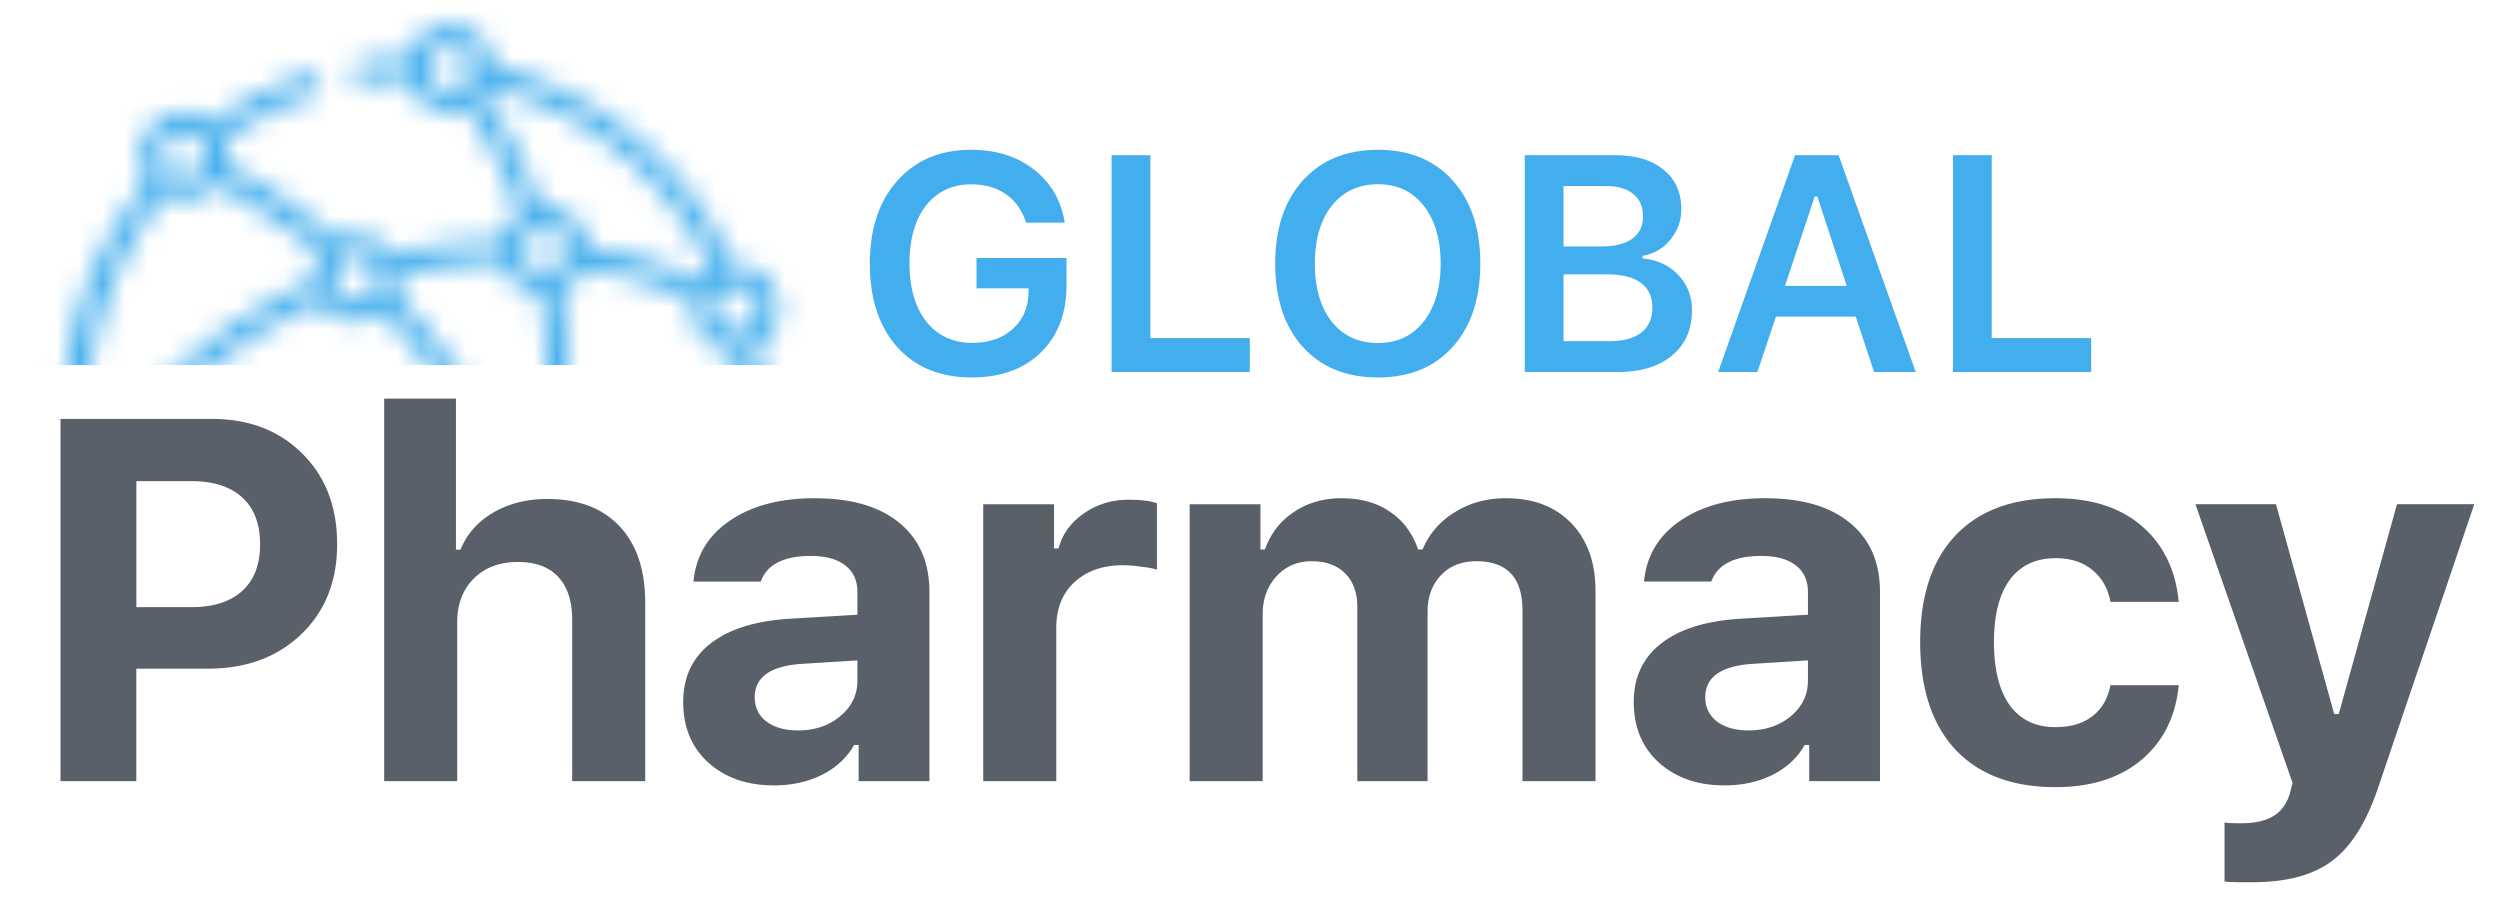 <svg width="110" height="40" fill="none" xmlns="http://www.w3.org/2000/svg"><g clip-path="url(#clip0_1247:1923)"><path d="M46.927 12.548c0 1.239-.377 2.226-1.13 2.962-.754.731-1.768 1.097-3.041 1.097-1.384 0-2.477-.447-3.28-1.342-.801-.899-1.203-2.122-1.203-3.669 0-1.525.404-2.739 1.21-3.642.807-.908 1.889-1.362 3.246-1.362 1.102 0 2.025.29 2.77.872.745.582 1.194 1.36 1.349 2.334h-1.7c-.171-.542-.467-.958-.885-1.25-.414-.29-.926-.436-1.534-.436-.833 0-1.494.311-1.983.932-.485.622-.727 1.468-.727 2.539 0 1.084.247 1.94.74 2.565.498.626 1.172.939 2.023.939.727 0 1.318-.203 1.772-.608.454-.406.687-.937.7-1.594l.007-.198h-2.294v-1.335h3.96v1.196zm8.065 2.327v1.494H48.91V6.83h1.706v8.046h4.376zm5.639-8.283c1.384 0 2.479.45 3.285 1.348.811.9 1.217 2.118 1.217 3.656 0 1.538-.403 2.76-1.21 3.662-.806.9-1.904 1.35-3.292 1.35-1.397 0-2.501-.45-3.312-1.35-.806-.898-1.21-2.12-1.21-3.662 0-1.538.406-2.756 1.217-3.656.815-.899 1.917-1.348 3.305-1.348zm0 1.514c-.85 0-1.527.315-2.03.945-.498.63-.747 1.479-.747 2.545 0 1.071.247 1.922.74 2.552.499.63 1.178.945 2.037.945.846 0 1.516-.315 2.01-.945.498-.635.747-1.485.747-2.552 0-1.066-.25-1.915-.747-2.545-.494-.63-1.164-.945-2.01-.945zm10.537 8.263H67.09V6.83h3.986c.903 0 1.613.215 2.129.642.515.423.773 1.003.773 1.739 0 .502-.163.95-.49 1.342a1.91 1.91 0 01-1.209.7v.12c.644.061 1.166.303 1.567.727.4.418.601.938.601 1.56 0 .837-.293 1.498-.879 1.983-.582.485-1.382.727-2.4.727zm-2.373-8.184v2.658h1.646c.604 0 1.062-.113 1.375-.338.318-.229.476-.56.476-.991 0-.419-.143-.745-.43-.979-.286-.233-.687-.35-1.203-.35h-1.864zm0 6.829h1.983c.63 0 1.109-.126 1.435-.377.326-.255.49-.626.49-1.11 0-.476-.17-.838-.51-1.085-.335-.246-.828-.37-1.48-.37h-1.918v2.942zm13.665 1.355l-.807-2.44h-3.51l-.82 2.44h-1.725l3.384-9.54H80.9l3.392 9.54H82.46zm-2.612-7.721L78.54 12.58h2.717l-1.295-3.933h-.113zm12.164 6.227v1.494H85.93V6.83h1.706v8.046h4.376z" fill="#43AEED"/><path d="M2.663 18.432h6.649c1.642 0 2.97.508 3.987 1.524 1.023 1.009 1.535 2.338 1.535 3.987 0 1.635-.527 2.956-1.58 3.965-1.052 1.009-2.422 1.513-4.108 1.513H5.998v4.948H2.663V18.432zM6 21.172v5.543h2.418c.965 0 1.708-.235 2.231-.706.53-.48.795-1.164.795-2.055 0-.898-.261-1.586-.784-2.065-.523-.479-1.266-.718-2.23-.718H6zm10.904 13.197V17.538h3.158v6.648h.2c.279-.692.761-1.237 1.446-1.634.685-.398 1.476-.597 2.374-.597 1.363 0 2.42.398 3.17 1.193.759.795 1.138 1.922 1.138 3.38v7.841h-3.214v-7.08c0-.839-.206-1.476-.619-1.91-.405-.434-.994-.652-1.767-.652-.802 0-1.45.243-1.944.73-.485.485-.728 1.126-.728 1.921v6.991h-3.214zm18.204-2.23c.744 0 1.366-.21 1.867-.63.5-.42.75-.94.75-1.558v-.894l-2.462.154c-1.37.096-2.054.586-2.054 1.47 0 .448.173.805.519 1.07.353.258.813.387 1.38.387zm-1.06 2.418c-1.178 0-2.139-.335-2.883-1.005-.736-.67-1.104-1.558-1.104-2.662 0-1.097.405-1.958 1.215-2.584.817-.634 1.984-.994 3.5-1.083l2.95-.176v-.994c0-.508-.177-.899-.53-1.171-.354-.28-.862-.42-1.525-.42-1.192 0-1.925.376-2.197 1.127h-2.96c.103-1.127.633-2.018 1.59-2.673.965-.663 2.213-.994 3.744-.994 1.605 0 2.846.36 3.722 1.082.884.722 1.325 1.738 1.325 3.049v8.316H37.78v-1.59h-.199c-.317.56-.788.997-1.414 1.314-.625.31-1.332.464-2.12.464zm9.214-.188V22.187h3.115v1.944h.199c.162-.619.53-1.13 1.104-1.535.574-.405 1.237-.608 1.988-.608.538 0 .95.052 1.237.155v2.927c-.125-.052-.35-.096-.674-.133a6.092 6.092 0 00-.828-.066c-.876 0-1.583.247-2.12.74-.538.493-.807 1.163-.807 2.01v6.748h-3.214zm9.082 0V22.187h3.115v1.988h.199c.25-.7.673-1.248 1.27-1.645.603-.405 1.303-.608 2.098-.608.847 0 1.557.199 2.132.596.581.39.994.943 1.237 1.657h.198a3.46 3.46 0 011.414-1.634c.655-.413 1.406-.619 2.253-.619 1.215 0 2.176.368 2.883 1.105.706.736 1.06 1.73 1.06 2.982v8.36h-3.214v-7.51c0-1.443-.677-2.165-2.032-2.165-.648 0-1.167.206-1.557.619-.39.412-.586.946-.586 1.601v7.455h-3.092v-7.643c0-.64-.177-1.137-.53-1.49-.354-.361-.847-.542-1.48-.542-.626 0-1.141.221-1.546.663-.405.442-.608 1.001-.608 1.679v7.333h-3.214zm24.588-2.23c.744 0 1.366-.21 1.867-.63.5-.42.75-.94.75-1.558v-.894l-2.462.154c-1.37.096-2.054.586-2.054 1.47 0 .448.173.805.519 1.07.353.258.813.387 1.38.387zm-1.06 2.418c-1.178 0-2.139-.335-2.882-1.005-.737-.67-1.105-1.558-1.105-2.662 0-1.097.405-1.958 1.215-2.584.817-.634 1.984-.994 3.501-1.083l2.949-.176v-.994c0-.508-.177-.899-.53-1.171-.354-.28-.862-.42-1.524-.42-1.193 0-1.926.376-2.198 1.127h-2.96c.103-1.127.633-2.018 1.59-2.673.965-.663 2.213-.994 3.744-.994 1.605 0 2.846.36 3.722 1.082.884.722 1.326 1.738 1.326 3.049v8.316h-3.115v-1.59h-.199c-.316.56-.788.997-1.413 1.314-.626.31-1.333.464-2.12.464zm19.994-8.074H92.86c-.11-.596-.376-1.064-.796-1.402-.412-.346-.953-.52-1.623-.52-.869 0-1.539.317-2.01.95-.464.634-.696 1.547-.696 2.74 0 1.207.232 2.135.696 2.783.471.64 1.141.96 2.01.96.663 0 1.2-.158 1.613-.474.42-.317.688-.773.806-1.37h3.004c-.133 1.377-.678 2.47-1.635 3.28-.957.803-2.22 1.204-3.788 1.204-1.9 0-3.368-.552-4.407-1.657-1.03-1.111-1.546-2.687-1.546-4.726 0-2.025.515-3.586 1.546-4.683 1.031-1.097 2.5-1.646 4.407-1.646 1.59 0 2.857.409 3.8 1.226.949.817 1.49 1.93 1.623 3.335zm3.24 12.337c-.686 0-1.094-.011-1.227-.033V36.19c.11.022.354.033.73.033.603 0 1.078-.106 1.424-.32.353-.213.596-.552.729-1.016l.11-.442-4.274-12.259h3.545l2.563 9.233h.198l2.563-9.233h3.401l-4.196 12.37c-.516 1.568-1.193 2.669-2.033 3.302-.832.64-2.01.96-3.534.96z" fill="#596069"/><mask id="a" style="mask-type:alpha" maskUnits="userSpaceOnUse" x="2" y="1" width="33" height="34"><path d="M25.01 31.581a.454.454 0 00.056-.03c4.268-2.126 7.464-6.448 8.22-11.17 2.018-.356 2.161-3.178.172-3.714a15.507 15.507 0 00-.17-1.398c1.764-1.006.98-3.708-1.05-3.557-1.863-4.363-5.909-7.733-10.536-8.774-.124-2.18-3.144-2.497-3.733-.39a15.47 15.47 0 00-2.062.177c-.588.09-.441 1.017.142.927a14.533 14.533 0 011.92-.165c.28 1.116 1.536 1.725 2.589 1.268a20.415 20.415 0 012.338 4.687 1.93 1.93 0 00-.78 1.147c-1.636.02-3.267.228-4.86.619a1.915 1.915 0 00-2.397-.674 29.252 29.252 0 00-4.91-3.306 1.912 1.912 0 00-.081-1.063 14.357 14.357 0 013.907-1.971c.558-.182.293-1.082-.29-.892A15.294 15.294 0 009.33 5.397c-1.743-1.418-4.033.717-2.782 2.552-2.873 3.363-4.18 7.885-3.529 12.262-1.732.984-1.007 3.61.976 3.556 1.828 4.545 6.01 8.066 10.8 9.093.194 2.111 3.113 2.392 3.719.354a15.358 15.358 0 006.495-1.633zm.223-1.183a29.422 29.422 0 00-.995-5.395c.6-.378.945-1.079.88-1.784a29.305 29.305 0 006.642-3.259c.179.152.38.264.589.338-.697 4.181-3.423 8.034-7.116 10.1zM5.309 20.557a20.572 20.572 0 018.757-7.28c.6.94 1.932 1.146 2.794.443a28.078 28.078 0 015.273 8.133c-.46.327-.759.863-.795 1.426a28.311 28.311 0 01-15.525-1.154 1.896 1.896 0 00-.504-1.569zm17.19 2.225a.961.961 0 011.352-.121c.937.857-.237 2.251-1.241 1.474a.961.961 0 01-.112-1.353zm11.22-3.658a.961.961 0 01-1.352.121c-.937-.858.236-2.251 1.241-1.475a.96.96 0 01.111 1.354zm-1.202-2.453c-1.082.28-1.7 1.48-1.3 2.524a28.371 28.371 0 01-6.411 3.14 1.926 1.926 0 00-.585-.56 21.75 21.75 0 00.47-9.018c.436-.181.8-.535.997-.964a20.37 20.37 0 014.84 1.426c-.258 1.144.66 2.3 1.848 2.282.063.387.11.778.141 1.17zm-9.285-6.28a.961.961 0 011.353-.121c.937.858-.237 2.251-1.242 1.474a.961.961 0 01-.111-1.353zm9.773 2.475a.96.96 0 01.112 1.353c-.864.945-2.247-.22-1.464-1.232a.961.961 0 011.352-.121zM19.186 3.752a.961.961 0 01-.111-1.353c.864-.944 2.247.22 1.464 1.232a.961.961 0 01-1.353.121zm2.115.427a1.91 1.91 0 00.204-.324c4.311.975 8.086 4.106 9.843 8.162a1.903 1.903 0 00-.406.359 21.358 21.358 0 00-5.086-1.506 1.91 1.91 0 00-2.08-1.75 21.354 21.354 0 00-2.475-4.941zm.837 7.348a1.9 1.9 0 001.625 1.368 20.81 20.81 0 01-.44 8.607c-.105-.004-.21 0-.315.012a29.013 29.013 0 00-5.582-8.563c.11-.273.152-.564.13-.85a20.636 20.636 0 014.582-.575zm-5.852-.014a.96.96 0 01.111 1.353c-.863.944-2.247-.22-1.464-1.232a.961.961 0 011.353-.122zm-8.925-5.29a.961.961 0 011.352-.121c.937.858-.236 2.251-1.241 1.474a.961.961 0 01-.111-1.353zm-.095 2.328s1.29.68 2.268-.482c0 0 3.172 1.907 4.593 3.075-.267.37-.382.809-.354 1.237a21.507 21.507 0 00-9.26 7.678 1.896 1.896 0 00-.58-.087c-.576-4.067 1.046-8.704 3.333-11.42zM3.314 22.608a.961.961 0 01-.111-1.354.961.961 0 011.352-.12.978.978 0 01.112 1.353.961.961 0 01-1.353.12zm5.57 6.313a14.322 14.322 0 01-3.984-5.42 1.95 1.95 0 00.56-.507 29.244 29.244 0 0016.049 1.208c.13.28.328.527.575.713-.339.726-.72 1.436-1.14 2.114-.32.52.477 1.014.799.493.444-.72.85-1.475 1.208-2.246.13.019.262.024.394.015.513 1.821.843 3.694.985 5.578a14.423 14.423 0 01-5.796 1.406 1.89 1.89 0 00-.207-.524 21.774 21.774 0 001.78-1.93c.387-.475-.34-1.068-.727-.593a20.863 20.863 0 01-1.712 1.855c-.96-.578-2.251-.166-2.71.852a14.32 14.32 0 01-6.074-3.014zm7.182 4.527a.961.961 0 01-.112-1.353c.864-.944 2.247.22 1.464 1.232a.961.961 0 01-1.352.121z" fill="#000"/></mask><g mask="url(#a)"><path fill="#43AEED" d="M-3.367-.937h39v17h-39z"/></g></g><defs><clipPath id="clip0_1247:1923"><path fill="#fff" transform="translate(.5 .37)" d="M0 0h109v39H0z"/></clipPath></defs></svg>